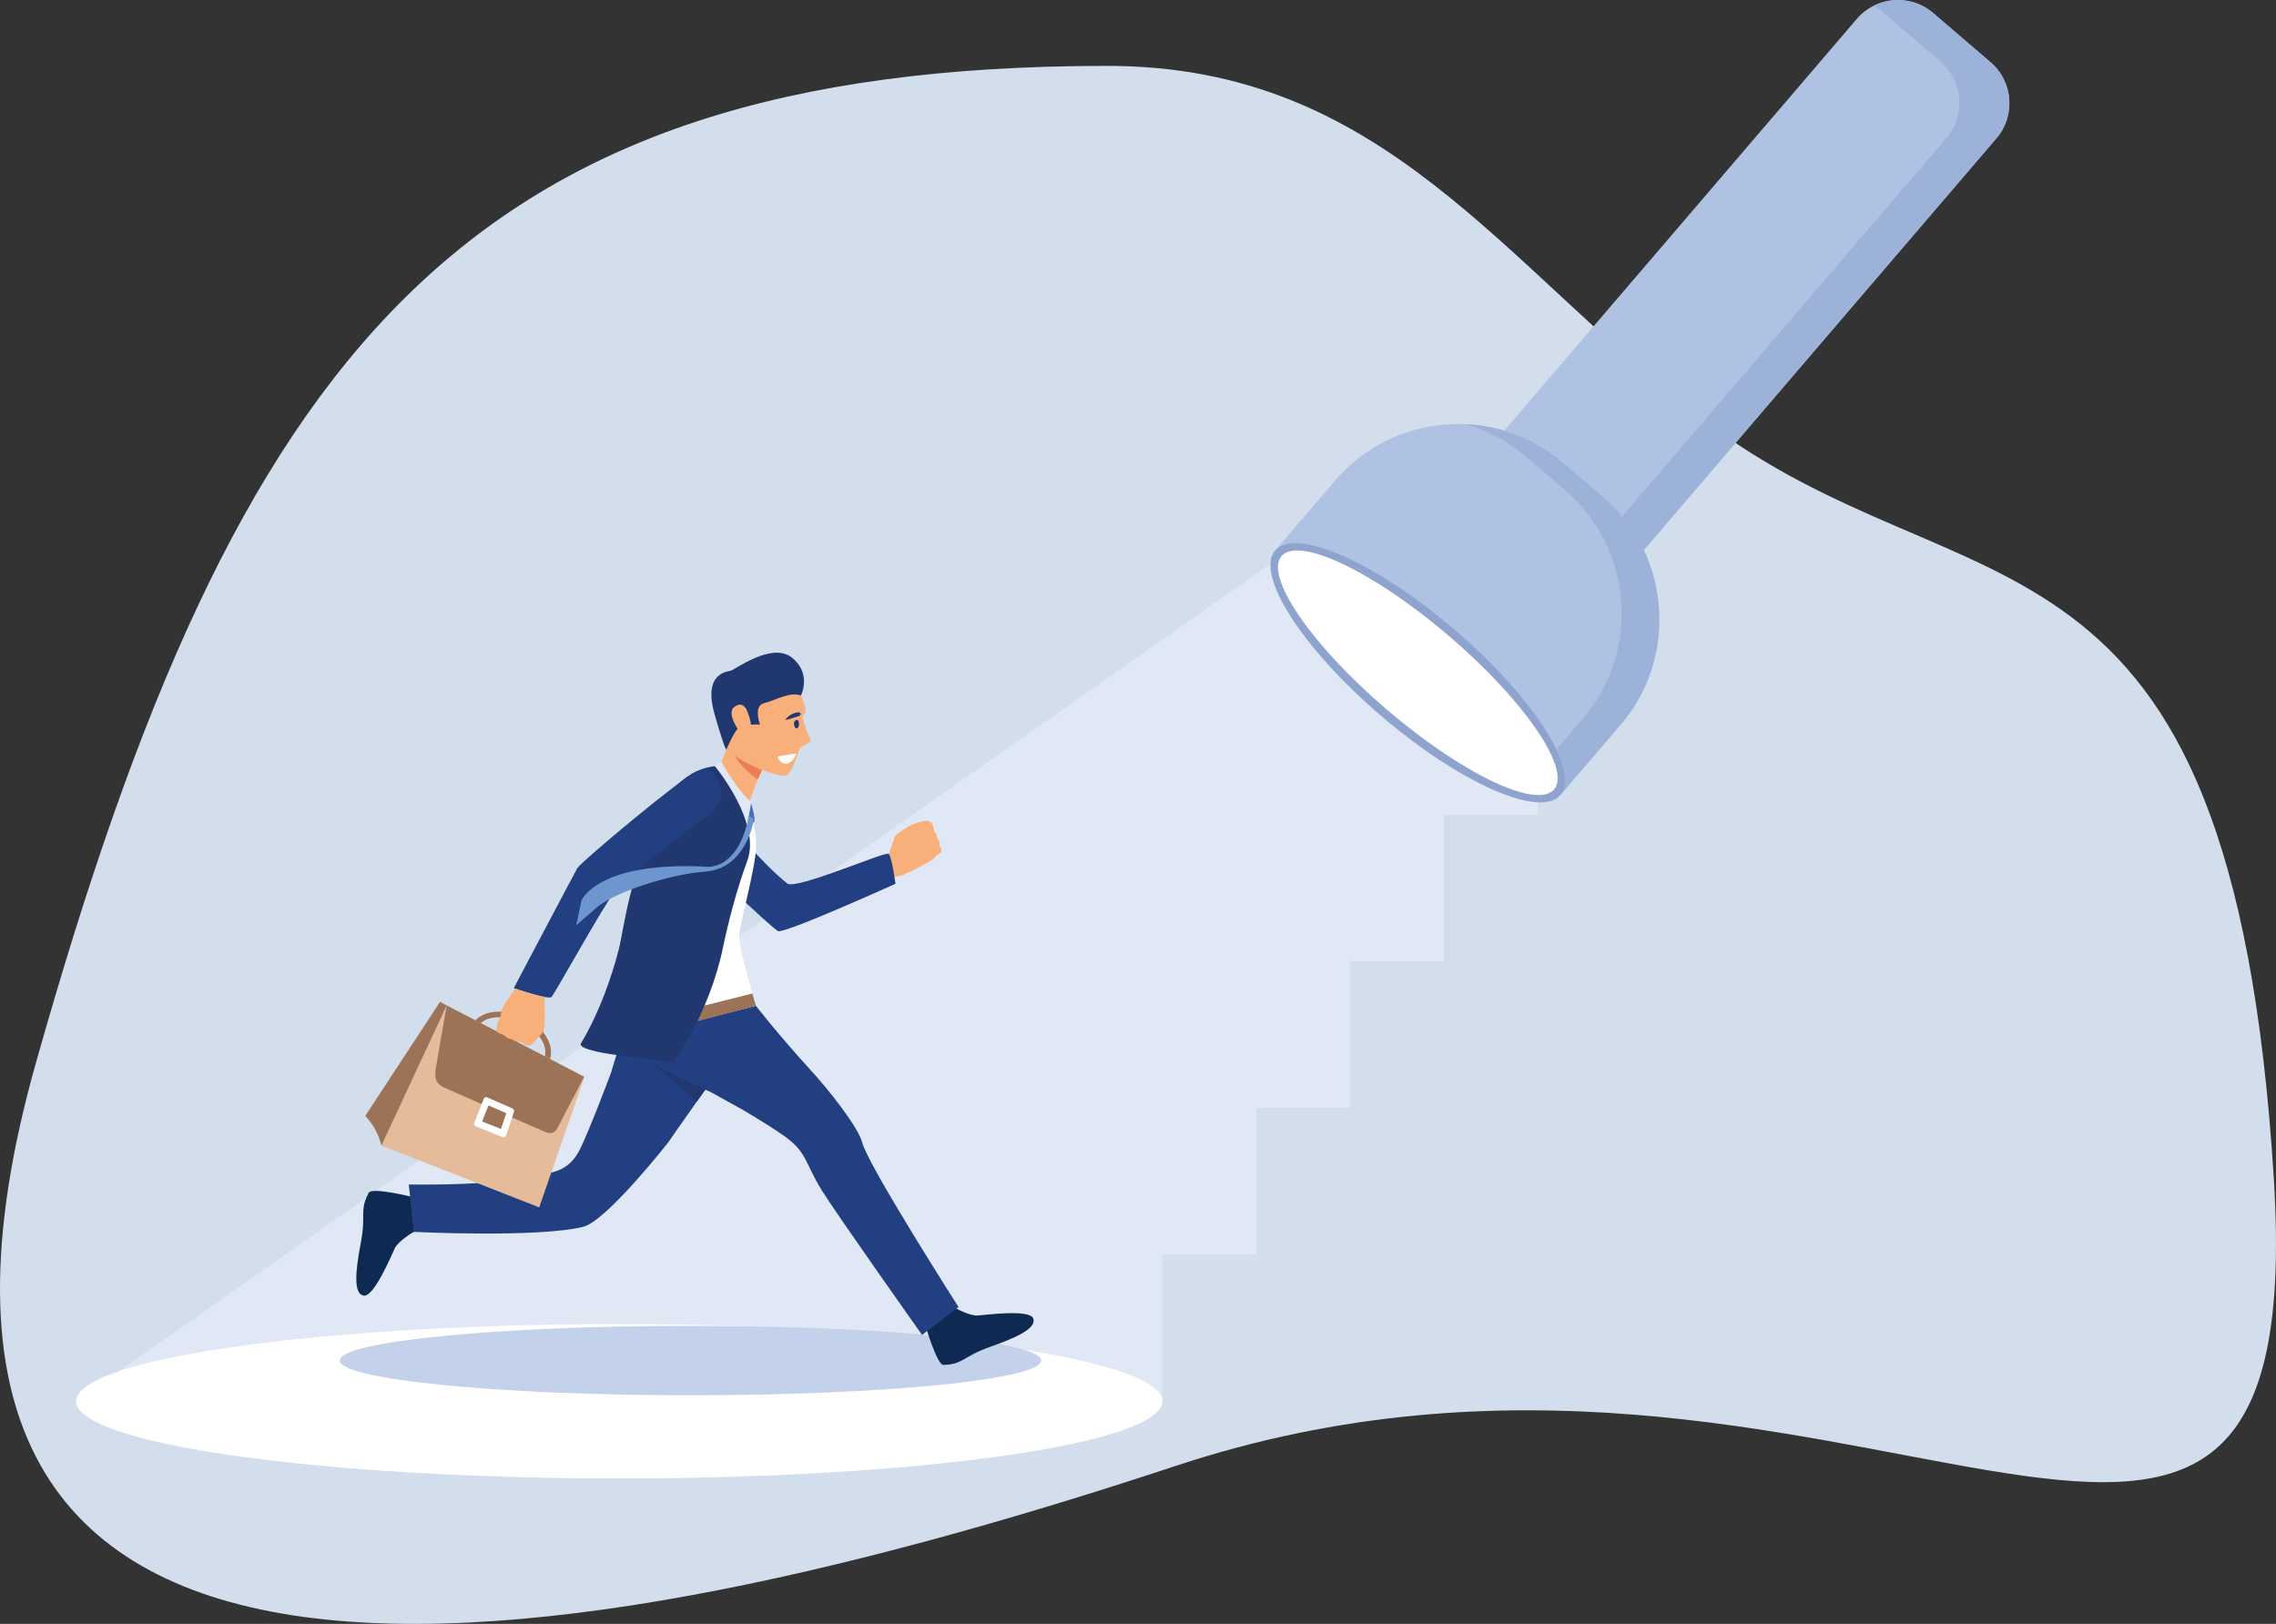 <?xml version="1.0" encoding="UTF-8"?><svg id="a" xmlns="http://www.w3.org/2000/svg" viewBox="0 0 2093.4 1493.76"><rect x="0" y="0" width="2093.4" height="1493.76" fill="#333333" stroke="none"/><path d="M1018.38,60.6c255.06,0,362.5,182.52,546.67,324.37,243.66,187.81,487.38,65.53,526.4,699.96,34.76,564.66-398.63,61.14-1009.67,263.37C470.68,1550.54-151.61,1632.01,33.04,977.63,217.68,323.22,425.69,60.6,1018.38,60.6Z" style="fill:#d2deec; fill-rule:evenodd;"/><polygon points="1414.54 749.4 1414.54 749.4 1328.19 749.4 1328.19 884.21 1328.19 884.21 1241.91 884.21 1241.91 1019.12 1241.85 1019.12 1155.56 1019.12 1155.56 1154.04 1155.56 1154.04 1069.21 1154.04 1069.21 1288.95 69.99 1288.95 1178.72 511.51 1414.54 713.47 1414.54 749.4" style="fill:#e0e8f5; fill-rule:evenodd;"/><ellipse cx="569.6" cy="1288.95" rx="499.61" ry="71.03" style="fill:#fff;"/><path d="M635,1283.46c177.71,0,322.66-14.42,322.66-32.01s-144.95-31.88-322.66-31.88-322.59,14.43-322.59,31.88,144.95,32.01,322.59,32.01Z" style="fill:#c4d1eb; fill-rule:evenodd;"/><path d="M581.97,829.97c0,17.41,14.15,31.57,31.6,31.57s31.53-14.15,31.53-31.57-14.15-31.6-31.53-31.6-31.6,14.15-31.6,31.6Z" style="fill:#4e66af; fill-rule:evenodd;"/><path d="M378.5,1100.87s2.13,14.84,3.09,21.02c1.03,6.18,5.98,8.24,1.99,9.76-4.05,1.51-17.52,10.44-20.4,16.49-2.88,5.91-19.1,45.06-28.58,43.69-9.41-1.51-7.97-21.3-2.75-48.5,5.15-27.06-1.58-29.54,7.35-46.16,2.82-5.36,39.29,3.71,39.29,3.71Z" style="fill:#0e2952; fill-rule:evenodd;"/><polygon points="389.63 1100.18 378.5 1100.87 382.07 1128.76 392.92 1128.21 389.63 1100.18" style="fill:#eda580; fill-rule:evenodd;"/><path d="M851.52,1220.4s11.61-9.21,16.35-13.05c4.74-3.85,4.05-9.07,7.28-6.46,3.3,2.75,17.52,9.75,24.04,9.2,6.46-.41,47.67-6.05,51.11,2.61,3.37,8.79-14.15,17.31-39.7,26.24-25.56,9.07-24.25,15.94-42.87,16.62-5.77,.14-16.21-35.17-16.21-35.17Z" style="fill:#0e2952; fill-rule:evenodd;"/><polygon points="846.37 1213.11 852.55 1221.91 873.44 1204.87 867.6 1196.21 846.37 1213.11" style="fill:#eda580; fill-rule:evenodd;"/><path d="M664.54,981.89c-3.5,3.98-9.34,11.68-15.73,20.33-2.61,3.71-5.36,7.42-8.04,11.27-13.12,18.41-26.04,37.23-26.04,37.23,0,0-56.95,72.54-78.24,77.76-41.97,10.31-156.07,4.67-156.07,4.67l-4.4-43.55s64.43,.96,91.77-4.4c31.81-6.18,52.14-2.61,64.78-26.38,8.38-15.8,29.13-71.31,29.33-71.71,8.24-28.17,20.4-64.16,31.26-74.19,9.07-8.38,71.37,68.97,71.37,68.97Z" style="fill:#223f81; fill-rule:evenodd;"/><path d="M792.93,1050.72c-3.5-13.74-30.23-47.95-48.7-67.87-29.13-32.01-48.98-57.7-48.98-57.7,0,0-115.61,23.08-112.11,34.35,6.59,21.3,64.37,40.53,75.29,47.67l22.6,12.5s22.53,12.91,39.29,24.59c22.39,15.52,19.72,25.28,35.38,50.42,14.08,22.67,92.39,133.27,92.39,133.27l33.52-25.69s-83.19-130.11-88.68-151.54Z" style="fill:#223f81; fill-rule:evenodd;"/><path d="M830.3,804.9s-9.48,2.61-14.91,3.02c-5.43,.41,4.12-17.17,4.12-17.17l10.78,14.15Z" style="fill:#f9af79; fill-rule:evenodd;"/><path d="M817.18,786.56s4.81-14.29,5.63-16.42c.76-2.13,5.98-5.91,12.37-9.62,6.32-3.78,16.62-6.05,17.79-5.5,1.17,.55,2.54,.62,4.12,3.43,1.65,2.88,1.44,6.18,1.44,6.18,0,0,3.57,2.54,3.02,6.59,0,0,3.3,2.61,1.92,7.08,0,0,3.16,2.61,1.85,5.77,0,0-5.22,3.71-6.73,5.7-1.51,1.92-16.35,10.03-28.3,15.11,0,0-9.48-.07-13.12-18.34Z" style="fill:#f9af79; fill-rule:evenodd;"/><path d="M851.25,755.99s-15.87,9.89-14.56,12.71c1.24,2.75,3.44,2.95,3.44,2.95l-4.74,7.08s-.41,6.39,6.66,5.01c0,0-1.03,5.98,5.7,3.78,0,0,1.03,4.26,4.33,3.85,3.3-.48,13.26-7.28,13.26-7.28,0,0,1.92-2.47-1.44-5.84,0,0,1.51-4.26-1.99-7.14,0,0,.76-3.5-3.02-6.59,0,0,.69-7.97-5.91-9.48,0,0-1.03,.55-1.72,.96Z" style="fill:#f9af79; fill-rule:evenodd;"/><path d="M823.29,769.8s12.78-1.1,20.06,1.37c1.65,.55,3.09,1.38,3.23,3.09,.07,1.79-2.34,4.12-7.83,4.88-5.5,.75-12.3,4.26-12.3,4.26,0,0-5.91-.89-3.16-13.6Z" style="fill:#f9af79; fill-rule:evenodd;"/><path d="M663.16,748.23s35.51,44.31,60.93,64.44c8.04,6.25,90.19-29.82,93.22-27.27,3.02,2.54,6.32,27.55,6.32,27.55,0,0-102.35,46.27-108.06,43.52-5.77-2.88-80.92-73.26-85.32-83.64-4.4-10.3-4.46-23.08,5.98-29.19,14.49-8.59,26.93,4.6,26.93,4.6Z" style="fill:#223f81; fill-rule:evenodd;"/><path d="M683.7,722.12s11.82,35.1,11.82,55.09-15.25,72.37-15.66,83.64c-.41,11.13,15.39,64.3,15.39,64.3l-120.42,30.77s-2.95-31.74-2.27-69.66c.69-38.06,11.82-69.28,14.63-90.98,9.62-74.19,70.41-90.47,70.41-90.47l26.1,17.31Z" style="fill:#fff; fill-rule:evenodd;"/><path d="M734.68,635.78s9.89,18.48,4.95,21.29c-4.05,2.34,4.67,20.54,5.84,23.49,1.17,2.95-7.42,5.08-9.2,6.94-1.86,1.92-7.28,25.28-14.36,25.97-7.01,.69-38.67-10.44-47.26-19.44-8.59-9-15.53-49.6-9.69-66.63,5.84-17.1,52.28-23.97,69.72,8.38Z" style="fill:#f9af79; fill-rule:evenodd;"/><path d="M700.81,708.39s-.82,1.86-2.13,4.74c-.55,1.24-1.17,2.61-1.79,4.12-.48,1.24-.96,2.4-1.51,3.71-3.3,7.97-6.94,17.65-7.49,22.53-1.03,9-26.1-38.47-26.1-38.47,0,0,11.95-26.72,20.4-58.39,8.52-31.67,18.62,61.76,18.62,61.76Z" style="fill:#f9af79; fill-rule:evenodd;"/><path d="M736.67,639.76s10.24-19.85-8.17-34.76c-18.34-14.84-52.48,10.99-56.33,11.95-3.85,.96-25.83,2.4-14.77,40.6,9.69,33.59,10.72,32.01,10.72,32.01,0,0,7.01-16.76,10.99-19.65,6.25-4.46,19.92-3.37,19.92-3.37,0,0-6.46-17.31,3.78-19.72,10.17-2.4,23.56-10.92,33.87-7.08Z" style="fill:#20386f; fill-rule:evenodd;"/><path d="M688.24,656.66c-.89-2.4-3.78-12.57-12.5-6.66-8.79,5.98,5.36,25.21,6.87,25.49,1.51,.21,13.05,1.1,5.63-18.82Z" style="fill:#f9af79; fill-rule:evenodd;"/><path d="M663.58,700.76s15.66,28.23,27.48,37.09l-3.3,18.07-30.16-51.11,5.98-4.05Z" style="fill:#e0e8f5; fill-rule:evenodd;"/><polygon points="695.25 925.15 692.02 913.88 573.93 943.56 574.96 956.89 695.25 925.15" style="fill:#9c7357; fill-rule:evenodd;"/><path d="M687.41,791.64c-2.47,6.59-4.74,13.33-6.87,20.06v.07c-4.74,14.84-8.72,29.85-12.16,44.41-1.24,5.22-2.34,10.44-3.43,15.53-12.64,60.86-45.41,105.37-45.41,105.37,0,0-48.84-4.12-60.18-12.23,0,0,3.44-70.07,19.3-137.56,1.24-5.15,2.54-10.37,3.91-15.52h0c10.58-59.49,37.99-103.25,75.01-106.96,.76,.82,42.66,51.93,29.81,86.83Z" style="fill:#20386f; fill-rule:evenodd;"/><path d="M577.57,832.17s-8.79,69.9-43.21,127.6c-4.6,7.83,54.06,13.33,54.06,13.33l-10.85-140.93Z" style="fill:#20386f; fill-rule:evenodd;"/><path d="M700.81,708.39s-.82,1.86-2.13,4.74c-.55,1.24-1.17,2.61-1.79,4.12-16.83-12.57-20.81-21.71-20.95-21.98,7.9,5.77,24.87,13.12,24.87,13.12Z" style="fill:#ed7d57; fill-rule:evenodd;"/><path d="M690.85,738.95s3.85,12.36,3.02,16.9c-.34,1.72-5.98-.89-5.98-.89l2.95-16.01Z" style="fill:#466fb5; fill-rule:evenodd;"/><path d="M648.81,1002.22c-2.61,3.71-5.36,7.42-8.04,11.27l-41.49-36.41c.28,.28,5.57,3.71,12.57,7.69,7.21,4.12,36.96,17.45,36.96,17.45Z" style="fill:#20386f; fill-rule:evenodd;"/><path d="M652.66,748.85s-65.05,47.12-88.68,73.5c-7.42,8.31-53.65,91.53-56.67,94.7-2.95,3.02-34.76-8.11-34.76-8.11,0,0,55.02-104.24,58.46-110.36,3.5-6.04,98.23-85.04,109.84-89.1,11.61-4.05,14.22-.82,20.19,10.85,8.38,16.49-8.38,28.51-8.38,28.51Z" style="fill:#223f81; fill-rule:evenodd;"/><path d="M693.12,755.03s-6.66,43.83-44.45,46.71c-33.8,2.47-82.91,19.23-98.85,32.18l-19.78,17.17,4.81-22.77s14.36-35.99,113.41-31.12c0,0,30.36,5.84,40.53-46.92,0,0,4.95,2.61,4.33,4.74Z" style="fill:#6d96ce; fill-rule:evenodd;"/><polygon points="410.85 924.87 350.88 1053.74 495.96 1110.62 537.52 990.68 410.85 924.87" style="fill:#e5bb9a; fill-rule:evenodd;"/><path d="M335.97,1026.4c9,9.76,12.5,18.68,14.91,27.34l59.97-128.87-6.11-3.3-68.76,104.83Z" style="fill:#9c7357; fill-rule:evenodd;"/><path d="M410.85,924.87l-10.23,58.94c-.62,6.73-.83,12.91,8.93,17.04l91.16,40.12c8.11,3.57,10.37-.28,13.26-5.64l23.29-44.92-126.4-65.54Z" style="fill:#9c7357; fill-rule:evenodd;"/><path d="M447.95,1009.37l23.22,10.17c1.24,.55,2.06,2.06,1.58,3.3l-7.28,21.57c-.48,1.37-1.79,2.06-3.09,1.65l-24.59-9.89c-1.31-.41-2.13-2.06-1.58-3.3l8.65-21.98c.48-1.38,1.79-2.06,3.09-1.51Z" style="fill:#fff; fill-rule:evenodd;"/><polygon points="449.32 1016.79 443.41 1031.63 460.79 1038.49 465.67 1024.07 449.32 1016.79" style="fill:#9c7357; fill-rule:evenodd;"/><path d="M437.23,938.61c3.91-4.12,9.27-6.59,15.25-7.55,2.61-.41,5.29-.55,8.11-.41,3.09-2.75,12.57-1.51,22.53,3.16,10.51,4.95,17.72,12.09,16.69,16.07,.48,.69,.96,1.37,1.38,1.92,4.81,6.73,6.94,14.43,4.81,22.4l-4.81-2.47c1.24-6.05-.55-11.82-4.12-16.9-.48-.69-1.03-1.38-1.58-2.06-4.47,.69-11.68-.96-19.17-4.4-7.9-3.71-13.95-8.66-16.01-12.5-2.4-.14-4.81,0-7.01,.28-4.33,.69-8.17,2.33-11.2,4.95l-4.88-2.47Z" style="fill:#9c7357; fill-rule:evenodd;"/><path d="M456.81,947.95s-.34-3.85,.34-5.77c0,0,1.51-3.16,2.4-5.5,.27-.69,.55-1.38,.62-1.79,.48-1.79,.96-6.04,3.3-10.03,1.72-3.02,7.63-11.4,10.44-15.52,4.46,1.65,18.48,6.18,26.93,7.69,.21,6.18,.69,27.48-.82,30.91-.21,.41-.34,.83-.55,1.1-1.79,3.3-4.53,4.95-5.7,6.59-.41,.69-4.95,6.18-7.14,6.18-3.02,0-5.08-1.1-6.25-2.89,0,0-5.84-.27-8.79-2.88,0,0-5.43,0-8.18-4.26,0,0-5.5-.69-6.59-3.85Z" style="fill:#f9af79; fill-rule:evenodd;"/><path d="M732.62,670.05c-1.92,.21-4.33-7.21,.34-7.83,2.47-.27,2.82,7.42-.34,7.83Z" style="fill:#20386f; fill-rule:evenodd;"/><path d="M733.78,655.29c3.16-.27,3.37,2.34,1.17,3.3-.62,.27-12.98,4.33-12.5,3.5,.89-1.79,5.43-6.25,11.33-6.8Z" style="fill:#20386f; fill-rule:evenodd;"/><path d="M732.13,694.44c-9.07,17.38-18.89,1.79-16.14,1.31,13.67-2.34,17.24-3.44,16.14-1.31Z" style="fill:#fff; fill-rule:evenodd;"/><path d="M1383.56,396.1l212.81-248.53,111.56-130.31c17.72-20.68,49.18-23.08,69.93-5.43l53.03,45.47c20.74,17.72,23.15,49.18,5.42,69.86l-111.56,130.31-212.88,248.53c-8.66-18.27-21.16-35.1-37.44-49.05l-36.68-31.39c-16.28-13.94-34.83-23.7-54.2-29.47Z" style="fill:#b0c2e4; fill-rule:evenodd;"/><path d="M1172.81,506.42l55.37-64.57c53.17-62.1,147.49-69.45,209.58-16.28l36.68,31.39c62.1,53.17,69.38,147.49,16.21,209.65l-55.37,64.64-262.48-224.83Z" style="fill:#b0c2e4; fill-rule:evenodd;"/><path d="M1172.81,506.42c18.68-21.85,92.67,10.78,165.14,72.88,72.47,62.03,116.1,130.11,97.34,151.95-18.68,21.84-92.6-10.78-165.07-72.82-72.54-62.1-116.09-130.11-97.41-152.02Z" style="fill:#8fa3cf; fill-rule:evenodd;"/><path d="M1178.72,511.51c15.94-18.55,84.97,14.43,154.15,73.64,69.24,59.28,112.45,122.41,96.52,141.03-15.87,18.55-84.91-14.43-154.15-73.71-69.17-59.21-112.38-122.34-96.51-140.96Z" style="fill:#fff; fill-rule:evenodd;"/><path d="M1439.75,451.19c62.1,53.17,69.38,147.55,16.21,209.59l-24.39,28.58c8.93,18.68,10.78,33.59,3.71,41.9l55.37-64.64c39.23-45.82,45.54-109.16,21.23-160.61-8.66-18.27-21.16-35.1-37.44-49.05l-36.68-31.39c-16.28-13.94-34.83-23.7-54.2-29.47-11.54-3.37-23.36-5.36-35.24-5.91,19.65,5.7,38.33,15.52,54.82,29.61l36.62,31.39Z" style="fill:#9db2d9; fill-rule:evenodd;"/><path d="M1492.16,474.96c7.97,9.62,14.56,20.06,19.72,31.05l272.71-318.47,51.73-60.38c17.73-20.68,15.32-52.14-5.42-69.86l-53.03-45.47c-15.66-13.4-37.51-15.25-54.89-6.39,3.16,1.65,6.11,3.64,8.86,6.04l53.1,45.41c20.68,17.72,23.15,49.19,5.43,69.93l-51.73,60.31-246.48,287.83Z" style="fill:#9db2d9; fill-rule:evenodd;"/></svg>